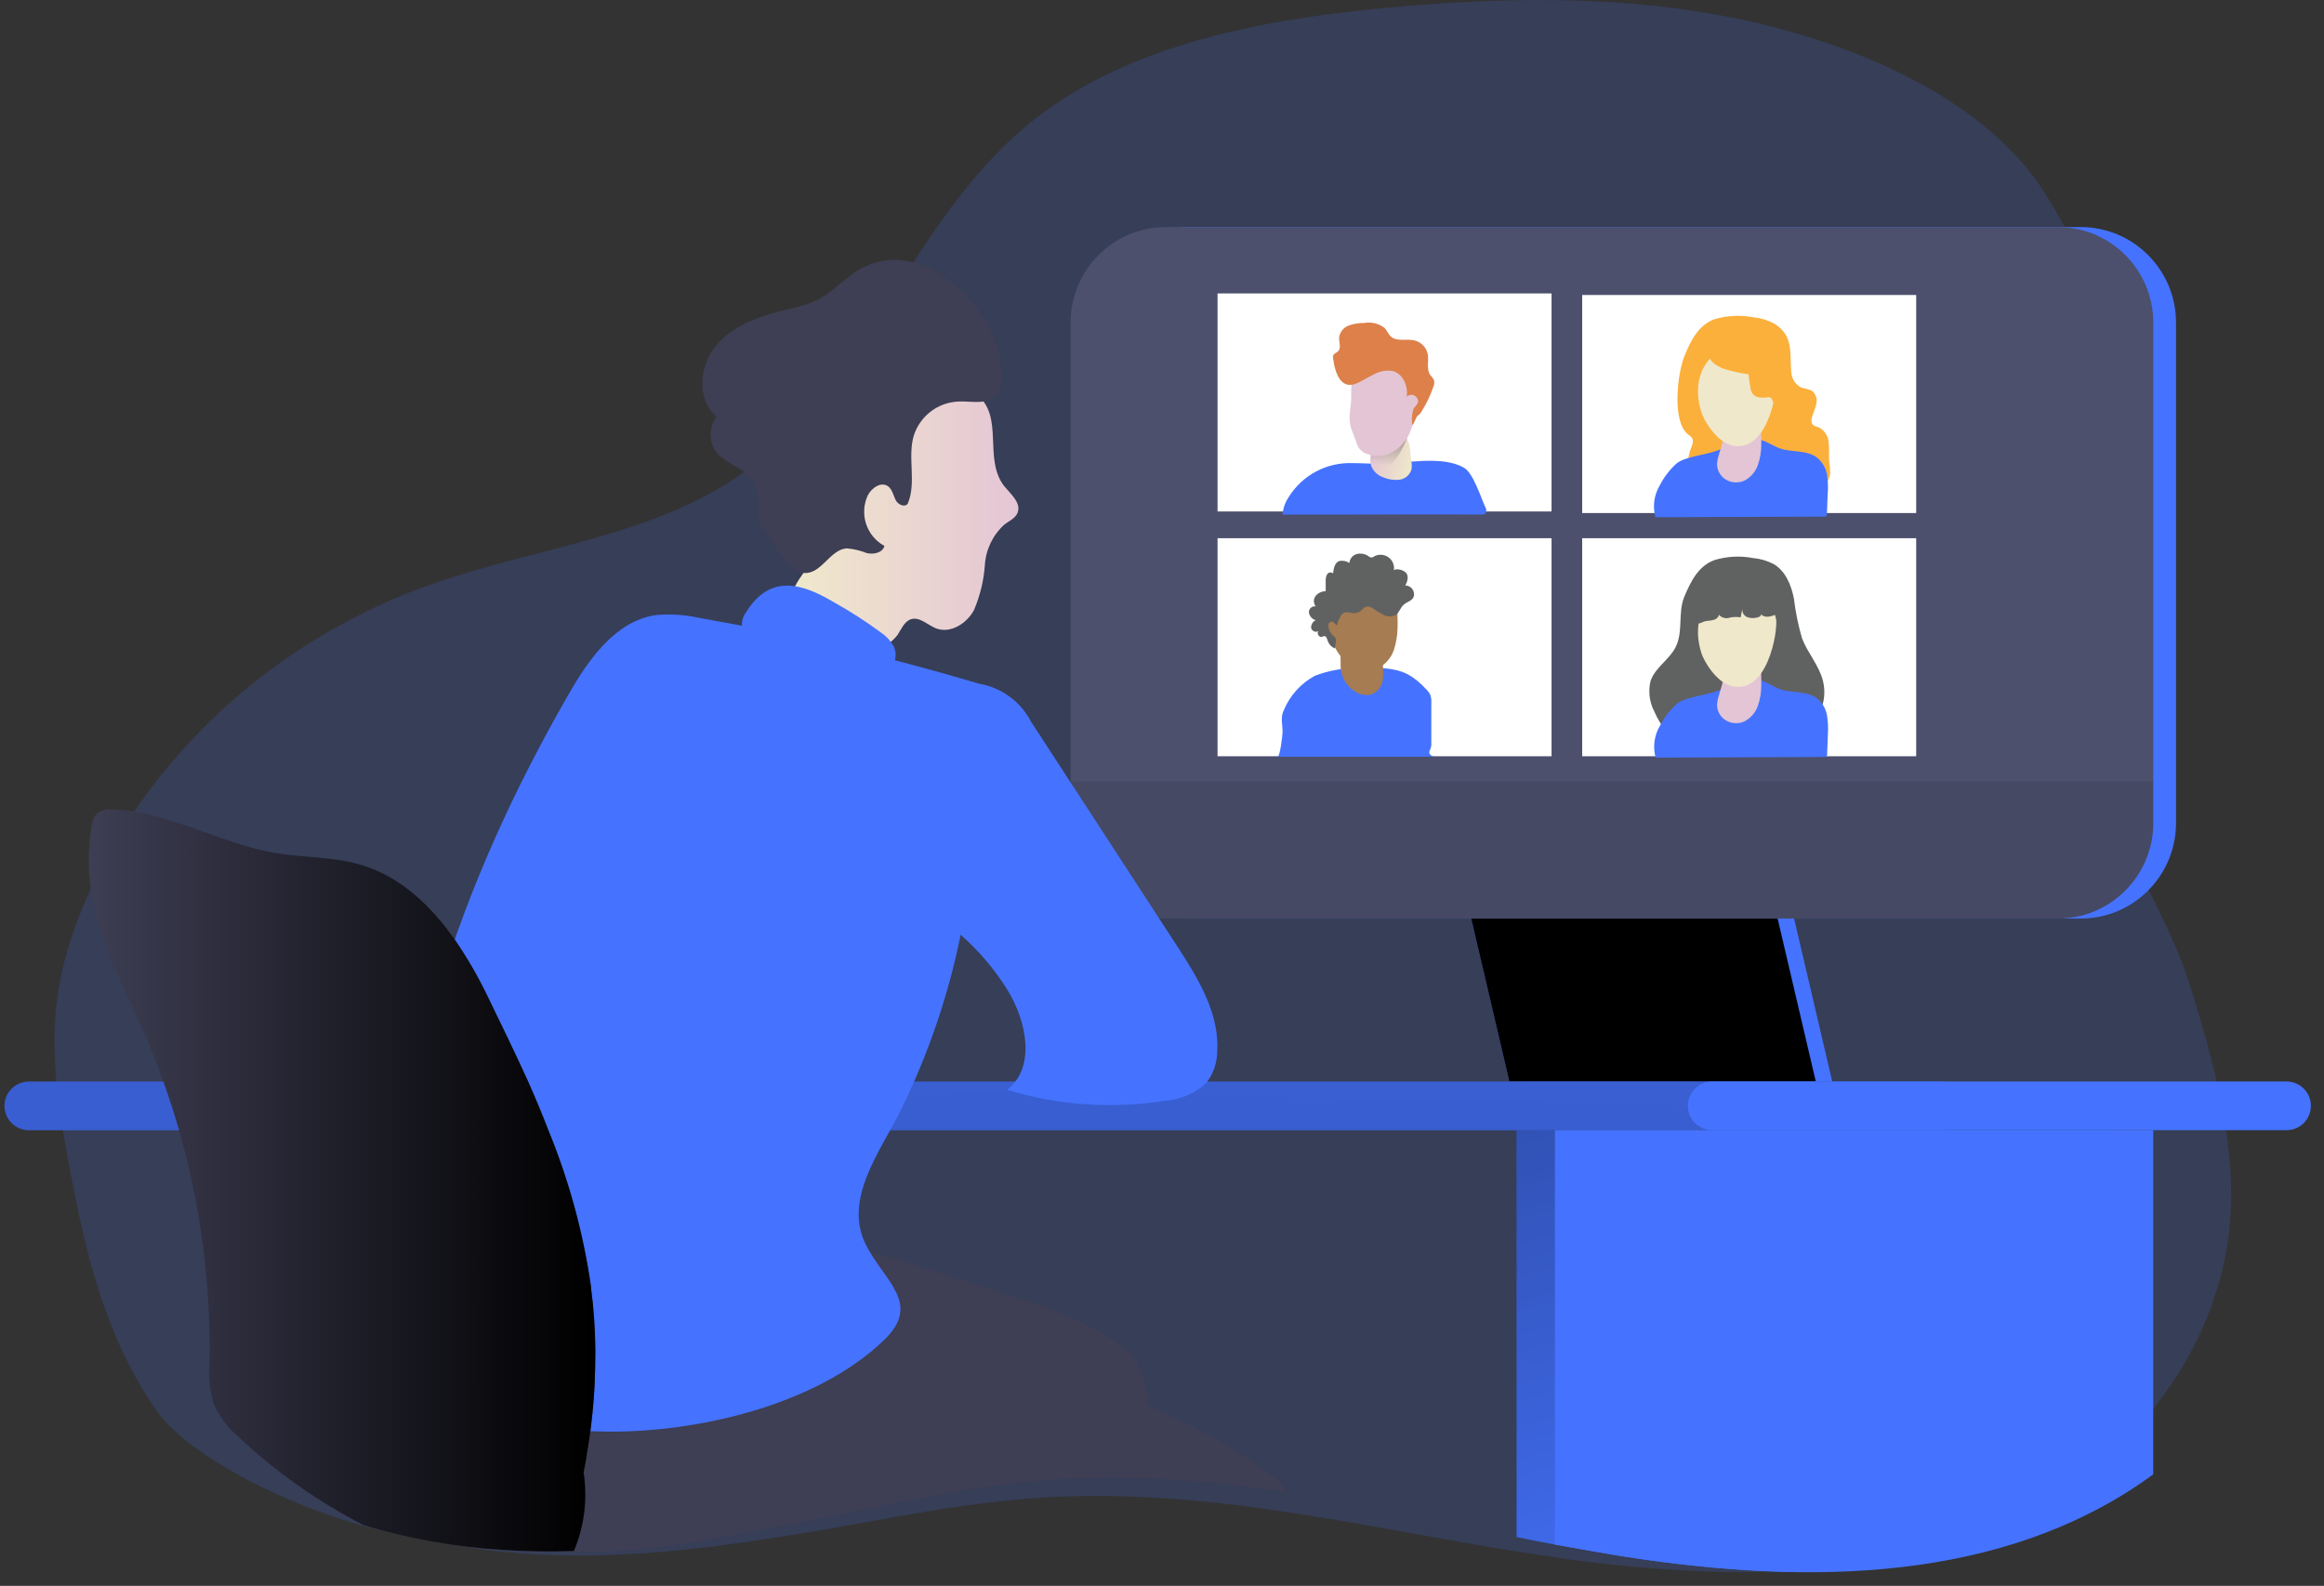 <svg width="170" height="116" viewBox="0 0 170 116" fill="none" xmlns="http://www.w3.org/2000/svg">
<rect x="0" y="0" width="170" height="116" fill="#333333" stroke="none"/>
<path opacity="0.18" d="M163.068 90.061C162.624 93.84 161.285 97.496 159.138 100.795C156.99 104.093 154.081 106.962 150.596 109.218C149.958 109.628 149.302 110.015 148.628 110.38C141.891 114.005 134.01 115.135 126.021 114.988C121.576 114.872 117.148 114.464 112.774 113.765L110.196 113.365C109.335 113.233 108.47 113.074 107.609 112.922C102.429 112.019 97.255 111.012 92.062 110.308C88.656 109.829 85.219 109.538 81.772 109.437H81.694C79.913 109.393 78.128 109.437 76.342 109.533C73.371 109.741 70.417 110.104 67.496 110.62C66.129 110.84 64.799 111.084 63.455 111.323C62.112 111.563 60.886 111.787 59.597 112.007C57.151 112.406 54.801 112.786 52.523 113.074C49.692 113.444 46.839 113.674 43.977 113.761C42.354 113.81 40.729 113.787 39.108 113.693C35.94 113.522 32.805 113.03 29.765 112.226C24.577 111.715 14.378 107.308 11.49 103.236C8.415 98.888 6.867 93.901 5.782 88.899C5.577 87.94 5.382 86.981 5.204 86.026C5.122 85.586 5.04 85.147 4.963 84.711C3.801 78.45 3.286 73.639 5.623 67.441C9.75 56.401 19.448 46.895 31.843 42.631C38.953 40.181 46.875 39.279 53.124 35.398C63.474 28.961 66.207 16.151 75.695 8.71C82.715 3.204 92.49 1.366 101.865 0.527C109.713 -0.18 117.707 -0.328 125.447 1.05C134.475 2.649 144.815 6.724 149.512 14.005C154.545 21.805 155.889 31.131 155.046 39.954C154.477 45.916 152.887 52.197 154.408 58.143C155.652 62.982 158.74 67.333 160.244 72.204C162.043 78.038 163.719 84.048 163.068 90.061Z" fill="#4573FF"/>
<path d="M154.705 82.671V107.84C154.015 108.348 153.304 108.828 152.574 109.28C146.065 113.283 138.569 114.827 130.885 114.985C126.071 114.843 121.274 114.336 116.535 113.471L113.742 112.976C112.809 112.813 111.872 112.615 110.939 112.427V82.671H154.705Z" fill="#4573FF"/>
<path d="M154.705 82.671V107.84C154.015 108.348 153.304 108.828 152.574 109.28C146.065 113.283 138.569 114.827 130.885 114.985C126.071 114.843 121.274 114.336 116.535 113.471L113.742 112.976C112.809 112.813 111.872 112.615 110.939 112.427V82.671H154.705Z" fill="url(#paint0_linear)"/>
<path d="M134.029 79.109H111.615L107.539 61.705H129.953L134.029 79.109Z" fill="#4573FF"/>
<path d="M132.825 79.109H110.411L106.335 61.705H128.749L132.825 79.109Z" fill="#4573FF"/>
<path d="M132.825 79.109H110.411L106.335 61.705H128.749L132.825 79.109Z" fill="url(#paint1_linear)"/>
<path d="M152.203 16.609H86.951C83.1 16.609 79.978 19.739 79.978 23.601V60.195C79.978 64.057 83.1 67.187 86.951 67.187H152.203C156.054 67.187 159.176 64.057 159.176 60.195V23.601C159.176 19.739 156.054 16.609 152.203 16.609Z" fill="#4573FF"/>
<path d="M150.54 16.609H85.288C81.437 16.609 78.315 19.739 78.315 23.601V60.195C78.315 64.057 81.437 67.187 85.288 67.187H150.54C154.391 67.187 157.513 64.057 157.513 60.195V23.601C157.513 19.739 154.391 16.609 150.54 16.609Z" fill="#4C506D"/>
<path d="M157.508 57.152V60.19C157.508 62.045 156.774 63.823 155.466 65.135C154.158 66.446 152.385 67.183 150.535 67.183H85.283C83.434 67.183 81.66 66.446 80.352 65.135C79.045 63.823 78.31 62.045 78.31 60.19V57.152H157.508Z" fill="url(#paint2_linear)"/>
<path d="M83.975 102.748C84.014 104.58 83.664 106.4 82.949 108.087H82.865C80.935 108.033 79.001 108.087 77.067 108.206C73.848 108.464 70.648 108.913 67.483 109.552C66.003 109.824 64.562 110.126 63.106 110.423C61.65 110.72 60.323 110.997 58.926 111.269C56.276 111.764 53.73 112.234 51.263 112.59C48.056 111.231 45.19 109.174 42.873 106.568C42.622 106.286 42.38 105.999 42.143 105.707C41.842 105.326 41.556 104.93 41.289 104.514C40.485 103.355 39.963 102.023 39.764 100.625C39.7 100.057 39.72 99.484 39.824 98.922C40.194 96.978 41.61 95.429 43.209 94.236C43.382 94.108 43.554 93.979 43.732 93.86C47.254 91.411 51.475 90.177 55.758 90.347C56.113 90.347 56.474 90.376 56.829 90.401C59.124 90.581 61.397 90.975 63.619 91.579C67.133 92.48 70.641 93.741 74.111 94.855C76.679 95.543 79.137 96.594 81.409 97.977C82.06 98.398 82.628 98.937 83.082 99.566C83.674 100.52 83.984 101.624 83.975 102.748Z" fill="#3E3E54"/>
<path d="M82.865 108.087C80.935 108.033 79.001 108.087 77.066 108.206C73.848 108.464 70.648 108.913 67.483 109.552C66.003 109.824 64.562 110.126 63.106 110.423C61.65 110.72 60.323 110.997 58.926 111.269C51.455 112.729 44.546 114.406 36.858 112.971C36.401 112.918 35.961 112.764 35.57 112.521C35.107 112.116 34.781 111.576 34.637 110.977C33.565 107.589 33.854 103.916 35.441 100.739C37.317 97.032 40.292 95.562 43.772 93.811C47.783 91.772 51.174 90.233 55.797 90.347C56.153 90.347 56.513 90.376 56.868 90.401C59.15 90.588 61.409 90.982 63.619 91.579C67.073 92.48 70.562 93.727 73.982 94.83C76.551 95.516 79.009 96.567 81.281 97.953C81.934 98.37 82.504 98.907 82.959 99.536C83.541 100.485 83.847 101.579 83.842 102.693C83.906 104.541 83.573 106.38 82.865 108.087Z" fill="#3E3E54"/>
<path d="M94.096 109.166C90.407 108.572 86.683 108.211 82.949 108.087H82.865C80.935 108.033 79.001 108.087 77.066 108.206C73.848 108.463 70.648 108.913 67.483 109.552C66.003 109.824 64.562 110.126 63.106 110.423C58.936 109.675 54.717 109.072 50.591 108.156C48.538 107.831 46.583 107.052 44.867 105.875C44.432 105.533 44.043 105.137 43.707 104.697C43.556 104.501 43.417 104.294 43.293 104.079C42.764 103.217 42.509 102.214 42.562 101.204C42.579 100.935 42.625 100.67 42.701 100.412C43.267 98.927 44.329 97.686 45.706 96.898C47.795 95.389 50.255 94.478 52.822 94.266C54.544 94.172 56.276 94.518 57.974 94.424C59.504 94.34 60.56 93.489 61.922 93.286C62.957 93.163 64.007 93.255 65.006 93.558C67.34 94.201 69.748 95.607 71.579 96.527L83.916 102.703L84.01 102.748L86.477 103.985C88.792 105.055 90.986 106.37 93.02 107.909C93.524 108.177 93.909 108.626 94.096 109.166Z" fill="#3E3E54"/>
<path d="M142.038 79.109C143.022 79.108 143.819 79.906 143.819 80.89C143.819 81.874 143.022 82.671 142.038 82.671H2.122C1.255 82.671 0.509 82.05 0.357 81.197C0.161 80.104 1.008 79.113 2.118 79.113L142.038 79.109Z" fill="#4573FF"/>
<path d="M142.038 79.109C143.022 79.108 143.819 79.906 143.819 80.89C143.819 81.874 143.022 82.671 142.038 82.671H2.122C1.255 82.671 0.509 82.05 0.357 81.197C0.161 80.104 1.008 79.113 2.118 79.113L142.038 79.109Z" fill="url(#paint3_linear)"/>
<path d="M71.515 28.916C69.807 27.397 66.234 27.03 64.606 28.708C63.402 29.945 63.323 31.875 63.027 33.592C62.587 36.063 61.552 38.388 60.012 40.367C59.183 41.426 58.186 42.425 57.831 43.717C57.683 44.135 57.683 44.591 57.831 45.008C58.078 45.45 58.448 45.81 58.897 46.043C59.915 46.786 61.068 47.324 62.292 47.626C62.904 47.769 63.545 47.735 64.139 47.528C64.733 47.32 65.256 46.947 65.647 46.453C65.933 46.028 66.141 45.464 66.634 45.295C67.276 45.093 67.853 45.716 68.475 45.963C69.526 46.364 70.73 45.607 71.253 44.608C71.697 43.564 71.964 42.453 72.043 41.322C72.117 40.18 72.636 39.113 73.489 38.353C73.829 38.1 74.263 37.912 74.431 37.521C74.732 36.799 73.938 36.141 73.444 35.542C71.929 33.562 73.449 30.534 71.515 28.916Z" fill="url(#paint4_linear)"/>
<path d="M70.977 21.923C68.831 19.449 65.549 18.049 62.746 19.776C61.69 20.429 60.851 21.414 59.741 21.963C59.056 22.265 58.339 22.487 57.604 22.626C55.699 23.081 53.725 23.725 52.437 25.199C51.149 26.674 50.907 29.218 52.412 30.47C52.102 30.887 51.95 31.401 51.983 31.92C52.015 32.439 52.23 32.93 52.59 33.305C53.053 33.671 53.549 33.994 54.071 34.27C55.551 35.26 55.551 36.373 55.438 37.877C55.463 38.128 55.565 38.364 55.729 38.555L57.081 40.535C57.55 41.203 58.171 41.915 58.966 41.915C60.14 41.861 60.742 40.208 61.927 40.109C62.435 40.15 62.934 40.267 63.407 40.456C63.901 40.574 64.572 40.431 64.695 39.931C64.06 39.586 63.581 39.01 63.355 38.322C63.13 37.634 63.175 36.885 63.481 36.23C63.762 35.675 64.468 35.205 64.962 35.571C65.263 35.794 65.337 36.205 65.509 36.561C65.682 36.917 66.18 37.14 66.403 36.838C67.059 35.289 66.363 33.434 66.847 31.85C67.067 31.168 67.486 30.568 68.05 30.127C68.614 29.686 69.296 29.424 70.01 29.376C70.627 29.326 71.249 29.455 71.865 29.376C72.176 29.359 72.473 29.244 72.715 29.047C72.957 28.851 73.131 28.583 73.213 28.282C73.533 26.125 72.566 23.739 70.977 21.923Z" fill="#3E3E54"/>
<path d="M54.544 44.83C54.422 44.995 54.339 45.185 54.3 45.386C54.26 45.587 54.266 45.794 54.317 45.993C54.414 46.167 54.559 46.31 54.733 46.405C54.908 46.501 55.106 46.545 55.304 46.532C58.102 46.804 61.024 47.191 63.639 48.561C64.207 48.833 64.952 49.125 65.347 48.561C65.458 48.357 65.517 48.128 65.517 47.896C65.517 47.663 65.458 47.434 65.347 47.23C65.133 46.857 64.838 46.537 64.483 46.295C63.35 45.458 62.165 44.696 60.935 44.014C58.65 42.663 56.301 41.95 54.544 44.83Z" fill="#4573FF"/>
<path d="M63.338 91.044C64.67 93.707 67.463 95.33 64.67 98.017C59.736 102.782 51.016 104.781 44.408 104.717C39.967 104.678 35.402 103.658 31.923 100.907C30.857 100.136 30.023 99.084 29.515 97.868C29.263 97.067 29.13 96.234 29.12 95.394C28.247 79.767 33.774 64.377 41.571 50.823C43.051 48.23 45.025 45.429 47.956 44.993C49.014 44.891 50.082 44.958 51.119 45.191C58.042 46.393 64.889 48.003 71.623 50.011C72.428 50.148 73.191 50.47 73.85 50.953C74.51 51.435 75.048 52.065 75.423 52.792L86.077 69.157C87.617 71.522 89.216 74.106 89.038 76.921C89.029 77.748 88.752 78.548 88.249 79.203C87.439 79.963 86.394 80.422 85.288 80.504C81.406 81.132 77.433 80.861 73.671 79.712C75.773 78.094 75.112 74.734 73.726 72.463C72.787 70.933 71.622 69.555 70.271 68.375C69.375 72.795 67.915 77.081 65.929 81.128C64.448 84.156 61.645 87.689 63.338 91.044Z" fill="#4573FF"/>
<path d="M43.55 98.794C43.55 99.645 43.53 100.511 43.49 101.392C43.446 102.268 43.367 103.163 43.258 104.079L43.184 104.678C43.1 105.301 43.007 105.93 42.893 106.568C42.888 106.591 42.888 106.614 42.893 106.637C42.829 106.989 42.76 107.345 42.691 107.706C42.992 109.648 42.745 111.637 41.98 113.446C40.221 113.507 38.461 113.479 36.705 113.362C33.281 113.155 29.893 112.55 26.608 111.561C23.252 109.839 20.154 107.651 17.405 105.064C16.645 104.412 16.04 103.599 15.633 102.683C15.339 101.694 15.237 100.658 15.332 99.63C15.43 93.897 14.677 88.182 13.097 82.671C12.757 81.474 12.372 80.286 11.952 79.114C11.459 77.782 10.965 76.471 10.378 75.155C9.026 72.102 7.387 69.123 6.771 65.842C6.425 64.045 6.405 62.202 6.711 60.398C6.727 60.078 6.848 59.771 7.057 59.527C7.213 59.402 7.394 59.309 7.587 59.255C7.781 59.202 7.983 59.188 8.182 59.215C12.297 59.329 16.038 61.69 20.104 62.388C22.192 62.744 24.358 62.65 26.386 63.254C29.273 64.105 31.494 66.223 33.246 68.697C34.151 70.01 34.953 71.391 35.644 72.829C36.7 74.981 37.687 77.04 38.605 79.044C39.138 80.247 39.636 81.429 40.085 82.602C41.605 86.288 42.661 90.15 43.229 94.098V94.172C43.432 95.704 43.539 97.248 43.55 98.794Z" fill="#3E3E54"/>
<path d="M43.55 98.794C43.55 99.645 43.53 100.511 43.49 101.392C43.446 102.268 43.367 103.163 43.258 104.079L43.184 104.678C43.1 105.301 43.007 105.93 42.893 106.568C42.888 106.591 42.888 106.614 42.893 106.637C42.829 106.989 42.76 107.345 42.691 107.706C42.992 109.648 42.745 111.637 41.98 113.446C40.221 113.507 38.461 113.479 36.705 113.362C33.281 113.155 29.893 112.55 26.608 111.561C23.252 109.839 20.154 107.651 17.405 105.064C16.645 104.412 16.04 103.599 15.633 102.683C15.339 101.694 15.237 100.658 15.332 99.63C15.43 93.897 14.677 88.182 13.097 82.671C12.757 81.474 12.372 80.286 11.952 79.114C11.459 77.782 10.965 76.471 10.378 75.155C9.026 72.102 7.387 69.123 6.771 65.842C6.425 64.045 6.405 62.202 6.711 60.398C6.727 60.078 6.848 59.771 7.057 59.527C7.213 59.402 7.394 59.309 7.587 59.255C7.781 59.202 7.983 59.188 8.182 59.215C12.297 59.329 16.038 61.69 20.104 62.388C22.192 62.744 24.358 62.65 26.386 63.254C29.273 64.105 31.494 66.223 33.246 68.697C34.151 70.01 34.953 71.391 35.644 72.829C36.7 74.981 37.687 77.04 38.605 79.044C39.138 80.247 39.636 81.429 40.085 82.602C41.605 86.288 42.661 90.15 43.229 94.098V94.172C43.432 95.704 43.539 97.248 43.55 98.794Z" fill="url(#paint5_linear)"/>
<path d="M167.262 79.108H125.247C124.265 79.108 123.468 79.905 123.468 80.887C123.468 81.87 124.265 82.666 125.247 82.666H167.262C168.245 82.666 169.041 81.87 169.041 80.887C169.041 79.905 168.245 79.108 167.262 79.108Z" fill="#4573FF"/>
<path d="M157.508 82.671V107.84C156.817 108.348 156.107 108.828 155.377 109.28C144.027 116.262 129.652 115.772 116.535 113.471L113.742 112.976V82.671H157.508Z" fill="#4573FF"/>
<path d="M113.495 21.463H89.063V37.412H113.495V21.463Z" fill="white"/>
<path d="M94.274 36.349C94.764 35.563 95.452 34.922 96.268 34.487C97.084 34.053 97.999 33.842 98.923 33.874C99.569 33.874 100.221 33.919 100.862 33.919C102.718 33.919 105.511 33.27 107.11 34.226C107.771 34.617 108.323 36.388 108.649 37.091C108.693 37.154 108.718 37.228 108.722 37.305C108.727 37.382 108.71 37.458 108.674 37.526C108.58 37.65 108.437 37.64 108.304 37.64C105.012 37.605 101.731 37.64 98.434 37.64H93.815C93.855 37.177 94.013 36.732 94.274 36.349Z" fill="#4573FF"/>
<path d="M100.739 34.671C100.887 34.785 101.054 34.874 101.232 34.933C101.598 35.082 101.995 35.135 102.387 35.087C102.581 35.057 102.763 34.974 102.914 34.848C103.065 34.721 103.178 34.556 103.241 34.369C103.28 34.171 103.28 33.968 103.241 33.77L103.162 33.058C103.151 32.703 103.064 32.355 102.905 32.038C102.748 31.791 102.51 31.606 102.231 31.516C101.953 31.426 101.652 31.435 101.38 31.543C101.027 31.72 100.747 32.016 100.591 32.38C100.235 33.186 99.954 34.028 100.739 34.671Z" fill="url(#paint6_linear)"/>
<path d="M102.92 32.038C102.92 32.038 102.17 34.206 101.084 34.206C99.998 34.206 100.284 33.152 100.284 33.152L102.92 32.038Z" fill="url(#paint7_linear)"/>
<path d="M98.789 31.167C98.883 31.543 99.061 31.89 99.184 32.256C99.232 32.428 99.3 32.594 99.386 32.751C99.54 32.97 99.763 33.132 100.018 33.211C100.565 33.409 101.167 33.389 101.701 33.157C102.058 32.981 102.376 32.735 102.637 32.434C102.898 32.134 103.097 31.784 103.221 31.405C103.492 30.658 103.966 29.92 103.986 29.114C103.986 28.772 103.576 28.361 103.458 28.04C103.309 27.698 103.086 27.394 102.806 27.149C102.58 26.906 102.317 26.7 102.027 26.54C101.656 26.392 101.255 26.34 100.859 26.387C100.464 26.435 100.086 26.581 99.761 26.813C99.534 26.937 99.332 27.105 99.169 27.307C98.784 27.837 98.844 28.485 98.839 29.104C98.834 29.816 98.617 30.465 98.789 31.167Z" fill="url(#paint8_linear)"/>
<path d="M97.881 27.535C97.694 27.144 97.575 26.724 97.531 26.293C97.496 26.194 97.496 26.085 97.531 25.986C97.6 25.843 97.783 25.798 97.891 25.684C98.123 25.437 97.941 25.041 97.955 24.695C97.979 24.501 98.055 24.317 98.175 24.163C98.295 24.008 98.454 23.89 98.636 23.819C99.004 23.683 99.394 23.618 99.786 23.626C100.044 23.578 100.308 23.585 100.563 23.645C100.818 23.706 101.057 23.819 101.267 23.977C101.464 24.175 101.568 24.472 101.76 24.635C102.209 25.006 102.89 24.764 103.458 24.898C103.705 24.954 103.931 25.082 104.106 25.266C104.282 25.45 104.399 25.681 104.445 25.932C104.523 26.427 104.331 26.986 104.612 27.416C104.723 27.53 104.817 27.658 104.894 27.797C104.938 27.962 104.923 28.138 104.849 28.292C104.632 28.939 104.336 29.555 103.966 30.128C103.903 30.244 103.811 30.341 103.699 30.41C103.581 30.47 103.379 31.167 103.31 31.058C103.239 30.655 103.277 30.24 103.418 29.856C103.545 29.737 103.651 29.596 103.729 29.44C103.738 29.375 103.734 29.31 103.718 29.247C103.701 29.183 103.672 29.124 103.633 29.072C103.593 29.02 103.544 28.976 103.488 28.944C103.431 28.911 103.369 28.89 103.305 28.881C103.231 28.872 103.157 28.879 103.087 28.902C103.017 28.925 102.953 28.963 102.9 29.015C103.028 28.223 102.604 27.288 101.819 27.124C101.347 27.07 100.869 27.169 100.457 27.406C99.549 27.817 98.577 28.787 97.881 27.535Z" fill="#DD8049"/>
<path d="M103.196 29.153C103.202 29.136 103.212 29.119 103.225 29.106C103.237 29.092 103.253 29.081 103.27 29.074C103.313 29.075 103.354 29.088 103.389 29.114C103.421 29.129 103.449 29.15 103.473 29.177C103.497 29.203 103.515 29.234 103.527 29.267C103.542 29.317 103.542 29.37 103.527 29.421C103.502 29.525 103.462 29.625 103.408 29.718C103.382 29.764 103.345 29.804 103.3 29.834C103.256 29.864 103.205 29.884 103.152 29.891C103.102 29.891 103.028 29.777 103.028 29.732C103.028 29.688 103.078 29.663 103.098 29.619C103.157 29.48 103.098 29.307 103.196 29.153Z" fill="url(#paint9_linear)"/>
<path d="M140.168 21.577H115.736V37.526H140.168V21.577Z" fill="white"/>
<path d="M140.168 39.367H115.736V55.316H140.168V39.367Z" fill="white"/>
<path d="M113.495 39.367H89.063V55.316H113.495V39.367Z" fill="white"/>
<path d="M125.418 40.965C126.326 40.689 127.288 40.638 128.22 40.817C128.751 40.861 129.268 41.01 129.74 41.257C130.599 41.752 131.028 42.786 131.221 43.766C131.34 44.761 131.541 45.744 131.823 46.706C132.242 47.784 133.071 48.685 133.353 49.813C133.567 50.686 133.428 51.608 132.966 52.378C132.503 53.148 131.755 53.703 130.885 53.92C130.611 53.988 130.329 54.021 130.046 54.02C129.326 54.02 128.625 53.782 127.905 53.782C126.424 53.782 124.998 54.801 123.542 54.504C122.348 54.257 121.494 53.173 121.006 52.03C120.654 51.351 120.558 50.568 120.734 49.823C121.06 48.833 122.101 48.259 122.565 47.349C123.152 46.186 122.713 44.805 123.217 43.623C123.676 42.544 124.223 41.396 125.418 40.965Z" fill="#606161"/>
<path d="M130.54 50.506C131.339 50.664 132.237 50.59 132.889 51.06C133.279 51.367 133.545 51.804 133.639 52.292C133.721 52.773 133.744 53.261 133.708 53.747L133.654 55.182C133.658 55.235 133.644 55.287 133.614 55.331C133.565 55.363 133.505 55.377 133.446 55.37L121.109 55.415C121.001 55.024 120.973 54.615 121.029 54.214C121.084 53.812 121.22 53.426 121.43 53.079C121.74 52.468 122.162 51.92 122.674 51.466C123.424 50.897 125.171 50.847 125.995 50.377C126.212 50.259 125.995 50.085 126.256 50.021C126.518 49.957 126.395 49.675 126.631 49.67C127.355 49.612 128.082 49.643 128.798 49.764C129.405 49.942 129.883 50.372 130.54 50.506Z" fill="#4573FF"/>
<path d="M125.719 50.922C125.654 51.119 125.615 51.324 125.6 51.531C125.598 51.765 125.657 51.996 125.771 52.201C125.885 52.406 126.051 52.578 126.252 52.698C126.455 52.816 126.683 52.884 126.917 52.896C127.151 52.908 127.385 52.864 127.599 52.768C128.062 52.53 128.415 52.122 128.586 51.63C128.758 51.138 128.843 50.621 128.837 50.1C128.853 49.409 128.812 48.717 128.714 48.032C128.725 47.977 128.724 47.92 128.712 47.865C128.701 47.809 128.678 47.757 128.646 47.711C128.613 47.665 128.572 47.626 128.525 47.596C128.477 47.566 128.424 47.546 128.369 47.537H128.265C127.859 47.478 127.445 47.556 127.088 47.759C126.731 47.961 126.45 48.276 126.291 48.655C126.208 48.908 126.152 49.168 126.123 49.432C126.014 49.935 125.879 50.433 125.719 50.922Z" fill="url(#paint10_linear)"/>
<path d="M126.024 49.873C126.024 49.873 125.95 50.506 126.237 50.744C126.523 50.981 127.653 51.53 128.21 50.744C128.551 50.238 128.773 49.661 128.857 49.056L126.024 49.873Z" fill="url(#paint11_linear)"/>
<path d="M124.46 47.785C124.603 48.25 125.477 49.888 126.676 50.184C129.267 50.828 130.051 46.26 129.923 45.3C129.751 44.499 129.336 43.771 128.734 43.217C128.404 42.96 128.01 42.798 127.595 42.75C127.18 42.702 126.759 42.77 126.38 42.945C124.347 43.816 123.824 45.8 124.46 47.785Z" fill="url(#paint12_linear)"/>
<path d="M123.621 45.236C123.644 45.334 123.693 45.423 123.764 45.494C123.834 45.565 123.924 45.614 124.021 45.637C124.239 45.627 124.451 45.567 124.643 45.464C124.889 45.389 125.136 45.419 125.408 45.325C125.679 45.231 125.847 44.929 125.704 44.721C125.63 45.038 126.049 45.246 126.37 45.216C126.68 45.122 127.008 45.102 127.327 45.157L127.451 44.523C127.434 44.655 127.462 44.789 127.531 44.902C127.6 45.015 127.706 45.102 127.831 45.147C128.082 45.231 128.354 45.231 128.605 45.147C128.719 45.117 128.857 45.028 128.813 44.919C129.074 45.236 129.577 45.102 129.957 44.919C130.018 44.899 130.071 44.859 130.106 44.805C130.13 44.742 130.13 44.671 130.106 44.608C129.971 43.987 129.75 43.389 129.449 42.831C129.293 42.552 129.081 42.309 128.826 42.116C128.571 41.924 128.279 41.786 127.969 41.713C127.608 41.668 127.242 41.688 126.888 41.772C125.946 41.919 125.089 42.402 124.475 43.133C124.031 43.662 123.429 44.568 123.621 45.236Z" fill="#606161"/>
<path d="M125.417 23.349C126.327 23.076 127.288 23.027 128.22 23.205C128.751 23.249 129.268 23.399 129.74 23.646C131.25 24.541 130.895 25.823 131.033 27.223C131.044 27.454 131.116 27.677 131.239 27.872C131.363 28.066 131.535 28.225 131.739 28.332C132.025 28.456 132.37 28.441 132.612 28.639C132.737 28.767 132.824 28.927 132.865 29.101C132.905 29.276 132.898 29.458 132.844 29.628C132.76 29.97 132.593 30.287 132.523 30.618C132.486 30.753 132.502 30.896 132.568 31.019C132.671 31.172 132.884 31.197 133.061 31.266C133.262 31.373 133.433 31.53 133.556 31.721C133.68 31.913 133.752 32.133 133.767 32.36C133.826 32.81 133.767 33.266 133.802 33.721C133.851 34.004 133.876 34.29 133.876 34.577C133.816 35.453 132.943 36.096 132.069 36.21C131.189 36.249 130.311 36.092 129.498 35.75C128.685 35.408 127.802 35.265 126.922 35.334C125.985 35.487 124.993 36.101 124.164 35.641C123.931 35.488 123.74 35.279 123.61 35.032C123.479 34.785 123.414 34.51 123.419 34.23C123.437 33.674 123.552 33.124 123.759 32.607C123.838 32.446 123.853 32.261 123.804 32.088C123.721 31.961 123.612 31.855 123.483 31.776C122.269 30.831 122.713 27.238 123.226 26.016C123.675 24.932 124.223 23.784 125.417 23.349Z" fill="#FBB03B"/>
<path d="M130.54 32.894C131.339 33.053 132.237 32.978 132.889 33.449C133.279 33.755 133.545 34.193 133.639 34.681C133.719 35.171 133.738 35.67 133.693 36.165L133.639 37.6C133.643 37.651 133.629 37.702 133.599 37.744C133.551 37.78 133.491 37.796 133.431 37.788L121.095 37.833C120.986 37.442 120.959 37.033 121.014 36.632C121.069 36.23 121.206 35.844 121.415 35.497C121.725 34.886 122.147 34.338 122.659 33.884C123.409 33.315 125.156 33.265 125.98 32.795C126.197 32.677 125.98 32.503 126.241 32.439C126.503 32.375 126.38 32.093 126.617 32.088C127.34 32.03 128.067 32.061 128.783 32.182C129.405 32.33 129.883 32.761 130.54 32.894Z" fill="#4573FF"/>
<path d="M125.719 33.31C125.654 33.507 125.615 33.712 125.6 33.919C125.598 34.153 125.657 34.385 125.771 34.59C125.885 34.794 126.051 34.966 126.252 35.087C126.455 35.204 126.683 35.272 126.917 35.284C127.151 35.296 127.385 35.252 127.599 35.156C128.062 34.918 128.415 34.51 128.586 34.018C128.758 33.527 128.843 33.009 128.837 32.489C128.853 31.797 128.812 31.105 128.714 30.42C128.725 30.365 128.724 30.308 128.712 30.253C128.701 30.198 128.678 30.145 128.646 30.099C128.613 30.053 128.572 30.014 128.525 29.984C128.477 29.954 128.424 29.934 128.369 29.925H128.265C127.859 29.867 127.445 29.945 127.088 30.147C126.731 30.349 126.45 30.665 126.291 31.044C126.208 31.296 126.152 31.556 126.123 31.82C126.014 32.324 125.879 32.821 125.719 33.31Z" fill="url(#paint13_linear)"/>
<path d="M126.024 32.261C126.024 32.261 125.95 32.894 126.237 33.132C126.523 33.369 127.653 33.919 128.21 33.132C128.551 32.626 128.773 32.049 128.857 31.444L126.024 32.261Z" fill="url(#paint14_linear)"/>
<path d="M124.46 30.173C124.603 30.638 125.477 32.276 126.676 32.573C129.267 33.216 130.051 28.648 129.923 27.689C129.751 26.887 129.336 26.159 128.734 25.605C128.404 25.348 128.01 25.186 127.595 25.138C127.18 25.09 126.759 25.158 126.38 25.333C124.347 26.204 123.824 28.188 124.46 30.173Z" fill="url(#paint15_linear)"/>
<path d="M96.189 49.427C97.233 49.03 98.344 48.84 99.46 48.868C100.679 48.819 101.987 48.804 102.999 49.333C103.471 49.604 103.897 49.948 104.262 50.353C104.397 50.474 104.512 50.616 104.603 50.773C104.684 50.97 104.718 51.184 104.701 51.397V54.297C104.718 54.489 104.684 54.681 104.603 54.856C104.336 55.351 105.269 55.351 104.603 55.351H93.46C93.637 55.351 93.825 53.698 93.82 53.53C93.82 52.956 93.642 52.466 93.919 51.926C94.368 50.857 95.169 49.975 96.189 49.427Z" fill="#4573FF"/>
<path d="M98.947 50.457C99.117 50.597 99.312 50.703 99.522 50.767C99.732 50.832 99.952 50.854 100.171 50.833C100.438 50.768 100.677 50.62 100.854 50.41C101.031 50.2 101.138 49.939 101.158 49.665C101.232 49.145 101.114 48.611 101.158 48.081C101.207 47.753 101.207 47.42 101.158 47.092C101.06 46.836 100.894 46.612 100.677 46.445C100.46 46.278 100.201 46.175 99.929 46.146C99.657 46.115 99.382 46.148 99.124 46.242C98.867 46.337 98.636 46.49 98.449 46.691C97.931 47.27 98.089 47.962 98.064 48.67C98.061 49.017 98.139 49.359 98.293 49.669C98.446 49.98 98.671 50.249 98.947 50.457Z" fill="#A67C52"/>
<path d="M98.202 48.032C98.202 48.032 98.784 49.724 99.905 49.724C101.025 49.724 101.183 49.155 101.183 49.155L101.133 48.245L98.202 48.032Z" fill="url(#paint16_linear)"/>
<path d="M102.229 45.993C102.214 46.497 102.131 46.996 101.982 47.478C101.834 47.958 101.535 48.376 101.129 48.67C100.837 48.855 100.504 48.965 100.16 48.991C99.816 49.017 99.471 48.958 99.155 48.819C98.508 48.532 97.984 48.026 97.674 47.389C97.349 46.774 97.146 46.102 97.077 45.409C97.026 44.877 97.123 44.34 97.358 43.86C97.64 43.374 98.101 43.019 98.641 42.871C99.176 42.723 99.731 42.666 100.285 42.702C100.737 42.686 101.188 42.772 101.602 42.955C101.826 43.052 102.011 43.219 102.13 43.432C102.25 43.645 102.297 43.891 102.264 44.132C102.17 44.711 102.264 45.37 102.229 45.993Z" fill="#A67C52"/>
<path d="M97.802 45.746C97.659 45.671 97.581 45.478 97.422 45.464C97.374 45.462 97.325 45.476 97.284 45.502C97.243 45.529 97.21 45.567 97.191 45.612C97.161 45.707 97.161 45.809 97.191 45.904C97.231 46.135 97.347 46.346 97.521 46.503C97.603 46.558 97.669 46.633 97.714 46.721C97.729 46.791 97.729 46.863 97.714 46.933L97.65 47.428C97.526 47.38 97.414 47.305 97.323 47.208C97.232 47.111 97.163 46.995 97.121 46.869C97.082 46.765 97.043 46.562 96.904 46.532C96.766 46.503 96.672 46.681 96.505 46.532C96.447 46.487 96.408 46.423 96.394 46.351C96.381 46.279 96.394 46.205 96.431 46.142C96.273 46.315 95.937 46.142 95.908 45.929C95.901 45.812 95.93 45.696 95.99 45.595C96.049 45.495 96.138 45.414 96.243 45.365C96.119 45.328 96.007 45.258 95.92 45.162C95.833 45.066 95.774 44.948 95.75 44.82C95.743 44.765 95.748 44.708 95.764 44.655C95.779 44.601 95.805 44.551 95.84 44.507C95.875 44.464 95.918 44.427 95.967 44.4C96.016 44.373 96.069 44.356 96.125 44.35C96.164 44.345 96.204 44.345 96.243 44.35C96.157 44.241 96.11 44.106 96.11 43.967C96.11 43.827 96.157 43.692 96.243 43.583C96.333 43.477 96.445 43.392 96.571 43.333C96.697 43.275 96.835 43.246 96.974 43.247V42.494C96.962 42.322 97 42.151 97.082 42C97.127 41.936 97.195 41.892 97.272 41.878C97.348 41.864 97.427 41.881 97.492 41.925H97.516C97.551 41.574 97.64 41.158 97.965 41.035C98.221 40.982 98.487 41.034 98.706 41.178C98.719 41.024 98.78 40.878 98.88 40.76C98.98 40.642 99.114 40.558 99.263 40.52C99.415 40.486 99.571 40.485 99.723 40.518C99.874 40.55 100.017 40.615 100.142 40.708C100.172 40.737 100.209 40.758 100.25 40.767C100.3 40.782 100.353 40.782 100.403 40.767C100.508 40.69 100.626 40.634 100.753 40.603C100.879 40.572 101.01 40.566 101.138 40.586C101.266 40.606 101.39 40.651 101.501 40.718C101.612 40.786 101.708 40.875 101.785 40.98C101.869 41.096 101.927 41.228 101.955 41.368C101.983 41.508 101.981 41.653 101.948 41.792C101.948 41.628 102.194 41.618 102.352 41.658C102.537 41.683 102.709 41.764 102.846 41.891C103.068 42.138 102.959 42.529 102.801 42.826C102.958 42.827 103.108 42.886 103.225 42.991C103.341 43.096 103.415 43.239 103.433 43.395C103.487 43.954 102.94 43.964 102.644 44.266C102.446 44.469 102.357 44.761 102.15 44.944C102.012 45.029 101.855 45.077 101.694 45.084C101.532 45.091 101.372 45.056 101.227 44.983C100.944 44.837 100.67 44.672 100.408 44.489C100.279 44.394 100.118 44.351 99.959 44.37C99.737 44.414 99.609 44.657 99.411 44.771C99.226 44.858 99.017 44.877 98.819 44.825C98.577 44.776 98.326 44.731 98.138 44.954C97.978 45.195 97.865 45.463 97.802 45.746Z" fill="#606161"/>
<path opacity="0.5" d="M97.561 45.988C97.545 45.947 97.526 45.908 97.506 45.869C97.496 45.85 97.48 45.834 97.461 45.822C97.442 45.811 97.42 45.805 97.398 45.805C97.376 45.809 97.356 45.82 97.341 45.836C97.326 45.852 97.317 45.872 97.314 45.894C97.304 45.936 97.304 45.98 97.314 46.023C97.336 46.111 97.37 46.195 97.413 46.275C97.437 46.328 97.472 46.375 97.516 46.414C97.566 46.449 97.624 46.472 97.684 46.483C97.695 46.488 97.707 46.49 97.719 46.49C97.731 46.49 97.742 46.488 97.753 46.483C97.766 46.471 97.775 46.456 97.778 46.438C97.778 46.364 97.827 46.206 97.778 46.141C97.728 46.077 97.709 46.141 97.674 46.102C97.625 46.077 97.585 46.037 97.561 45.988Z" fill="url(#paint17_linear)"/>
<path d="M126.251 27.026C126.792 27.185 127.345 27.301 127.905 27.372C127.939 27.698 127.983 28.025 128.043 28.362C128.059 28.497 128.101 28.628 128.166 28.747C128.223 28.831 128.296 28.902 128.38 28.957C128.465 29.011 128.56 29.048 128.66 29.064C128.866 29.094 129.075 29.094 129.281 29.064C129.373 29.044 129.468 29.06 129.548 29.109C129.587 29.148 129.618 29.195 129.637 29.247L130.002 30.108C130.012 30.114 130.024 30.117 130.036 30.117C130.048 30.118 130.06 30.115 130.07 30.11C130.081 30.104 130.09 30.096 130.097 30.087C130.104 30.077 130.109 30.066 130.11 30.054C130.12 30.008 130.12 29.961 130.11 29.915C130.051 29.574 130.283 29.262 130.421 28.926C130.772 28.119 130.54 27.184 130.239 26.352C130.115 25.968 129.933 25.604 129.701 25.274C129.403 24.941 129.043 24.671 128.64 24.479C128.238 24.287 127.802 24.177 127.357 24.155C126.916 24.086 126.466 24.125 126.044 24.269C125.744 24.4 125.485 24.611 125.295 24.878C125.105 25.146 124.993 25.461 124.968 25.788C124.958 26.476 125.709 26.862 126.251 27.026Z" fill="#FBB03B"/>
<defs>
<linearGradient id="paint0_linear" x1="122.624" y1="61.808" x2="139.196" y2="119.558" gradientUnits="userSpaceOnUse">
<stop offset="0.01"/>
<stop offset="0.08" stop-opacity="0.69"/>
<stop offset="0.21" stop-opacity="0.32"/>
<stop offset="1" stop-opacity="0"/>
</linearGradient>
<linearGradient id="paint1_linear" x1="6463.07" y1="-2891.61" x2="7337.18" y2="-1257.17" gradientUnits="userSpaceOnUse">
<stop offset="0.01"/>
<stop offset="0.08" stop-opacity="0.69"/>
<stop offset="0.21" stop-opacity="0.32"/>
<stop offset="1" stop-opacity="0"/>
</linearGradient>
<linearGradient id="paint2_linear" x1="19321.1" y1="2151.05" x2="19393.1" y2="885.798" gradientUnits="userSpaceOnUse">
<stop offset="0.01"/>
<stop offset="0.08" stop-opacity="0.69"/>
<stop offset="0.21" stop-opacity="0.32"/>
<stop offset="1" stop-opacity="0"/>
</linearGradient>
<linearGradient id="paint3_linear" x1="13441.3" y1="802.952" x2="13458.1" y2="30.154" gradientUnits="userSpaceOnUse">
<stop offset="0.01"/>
<stop offset="0.08" stop-opacity="0.69"/>
<stop offset="0.21" stop-opacity="0.32"/>
<stop offset="1" stop-opacity="0"/>
</linearGradient>
<linearGradient id="paint4_linear" x1="74.495" y1="37.66" x2="57.742" y2="37.66" gradientUnits="userSpaceOnUse">
<stop stop-color="#E5C5D5"/>
<stop offset="0.42" stop-color="#EAD4D1"/>
<stop offset="1" stop-color="#F0E9CB"/>
</linearGradient>
<linearGradient id="paint5_linear" x1="6.499" y1="86.338" x2="43.55" y2="86.338" gradientUnits="userSpaceOnUse">
<stop stop-opacity="0"/>
<stop offset="0.99"/>
</linearGradient>
<linearGradient id="paint6_linear" x1="100.314" y1="32.832" x2="103.352" y2="33.684" gradientUnits="userSpaceOnUse">
<stop stop-color="#E3C5D5"/>
<stop offset="0.42" stop-color="#E8D3CF"/>
<stop offset="1" stop-color="#EFE8CB"/>
</linearGradient>
<linearGradient id="paint7_linear" x1="101.331" y1="34.057" x2="102.715" y2="26.572" gradientUnits="userSpaceOnUse">
<stop stop-color="#010101" stop-opacity="0"/>
<stop offset="0.95" stop-color="#010101"/>
</linearGradient>
<linearGradient id="paint8_linear" x1="140.304" y1="-1560.34" x2="196.407" y2="-1560.34" gradientUnits="userSpaceOnUse">
<stop stop-color="#E3C5D5"/>
<stop offset="0.42" stop-color="#E8D3CF"/>
<stop offset="1" stop-color="#EFE8CB"/>
</linearGradient>
<linearGradient id="paint9_linear" x1="100.247" y1="-180.064" x2="98.85" y2="-180.166" gradientUnits="userSpaceOnUse">
<stop stop-color="#010101" stop-opacity="0"/>
<stop offset="0.95" stop-color="#010101"/>
</linearGradient>
<linearGradient id="paint10_linear" x1="373.979" y1="-910.079" x2="395.334" y2="-910.079" gradientUnits="userSpaceOnUse">
<stop stop-color="#E3C5D5"/>
<stop offset="0.42" stop-color="#E8D3CF"/>
<stop offset="1" stop-color="#EFE8CB"/>
</linearGradient>
<linearGradient id="paint11_linear" x1="244.436" y1="-397.249" x2="262.498" y2="-430.936" gradientUnits="userSpaceOnUse">
<stop stop-color="#010101" stop-opacity="0"/>
<stop offset="0.95" stop-color="#010101"/>
</linearGradient>
<linearGradient id="paint12_linear" x1="276.062" y1="-1590.64" x2="341.265" y2="-1580.13" gradientUnits="userSpaceOnUse">
<stop stop-color="#E3C5D5"/>
<stop offset="0.42" stop-color="#E8D3CF"/>
<stop offset="1" stop-color="#EFE8CB"/>
</linearGradient>
<linearGradient id="paint13_linear" x1="373.979" y1="-1119.15" x2="395.334" y2="-1119.15" gradientUnits="userSpaceOnUse">
<stop stop-color="#E3C5D5"/>
<stop offset="0.42" stop-color="#E8D3CF"/>
<stop offset="1" stop-color="#EFE8CB"/>
</linearGradient>
<linearGradient id="paint14_linear" x1="244.436" y1="-489.465" x2="262.498" y2="-523.152" gradientUnits="userSpaceOnUse">
<stop stop-color="#010101" stop-opacity="0"/>
<stop offset="0.95" stop-color="#010101"/>
</linearGradient>
<linearGradient id="paint15_linear" x1="288.694" y1="-1873.85" x2="353.897" y2="-1863.34" gradientUnits="userSpaceOnUse">
<stop stop-color="#E3C5D5"/>
<stop offset="0.42" stop-color="#E8D3CF"/>
<stop offset="1" stop-color="#EFE8CB"/>
</linearGradient>
<linearGradient id="paint16_linear" x1="59.484" y1="-316.676" x2="59.263" y2="-336.228" gradientUnits="userSpaceOnUse">
<stop stop-color="#010101" stop-opacity="0"/>
<stop offset="0.95" stop-color="#010101"/>
</linearGradient>
<linearGradient id="paint17_linear" x1="88.685" y1="-106.658" x2="89.373" y2="-106.929" gradientUnits="userSpaceOnUse">
<stop stop-color="#010101" stop-opacity="0"/>
<stop offset="0.95" stop-color="#010101"/>
</linearGradient>
</defs>
</svg>
